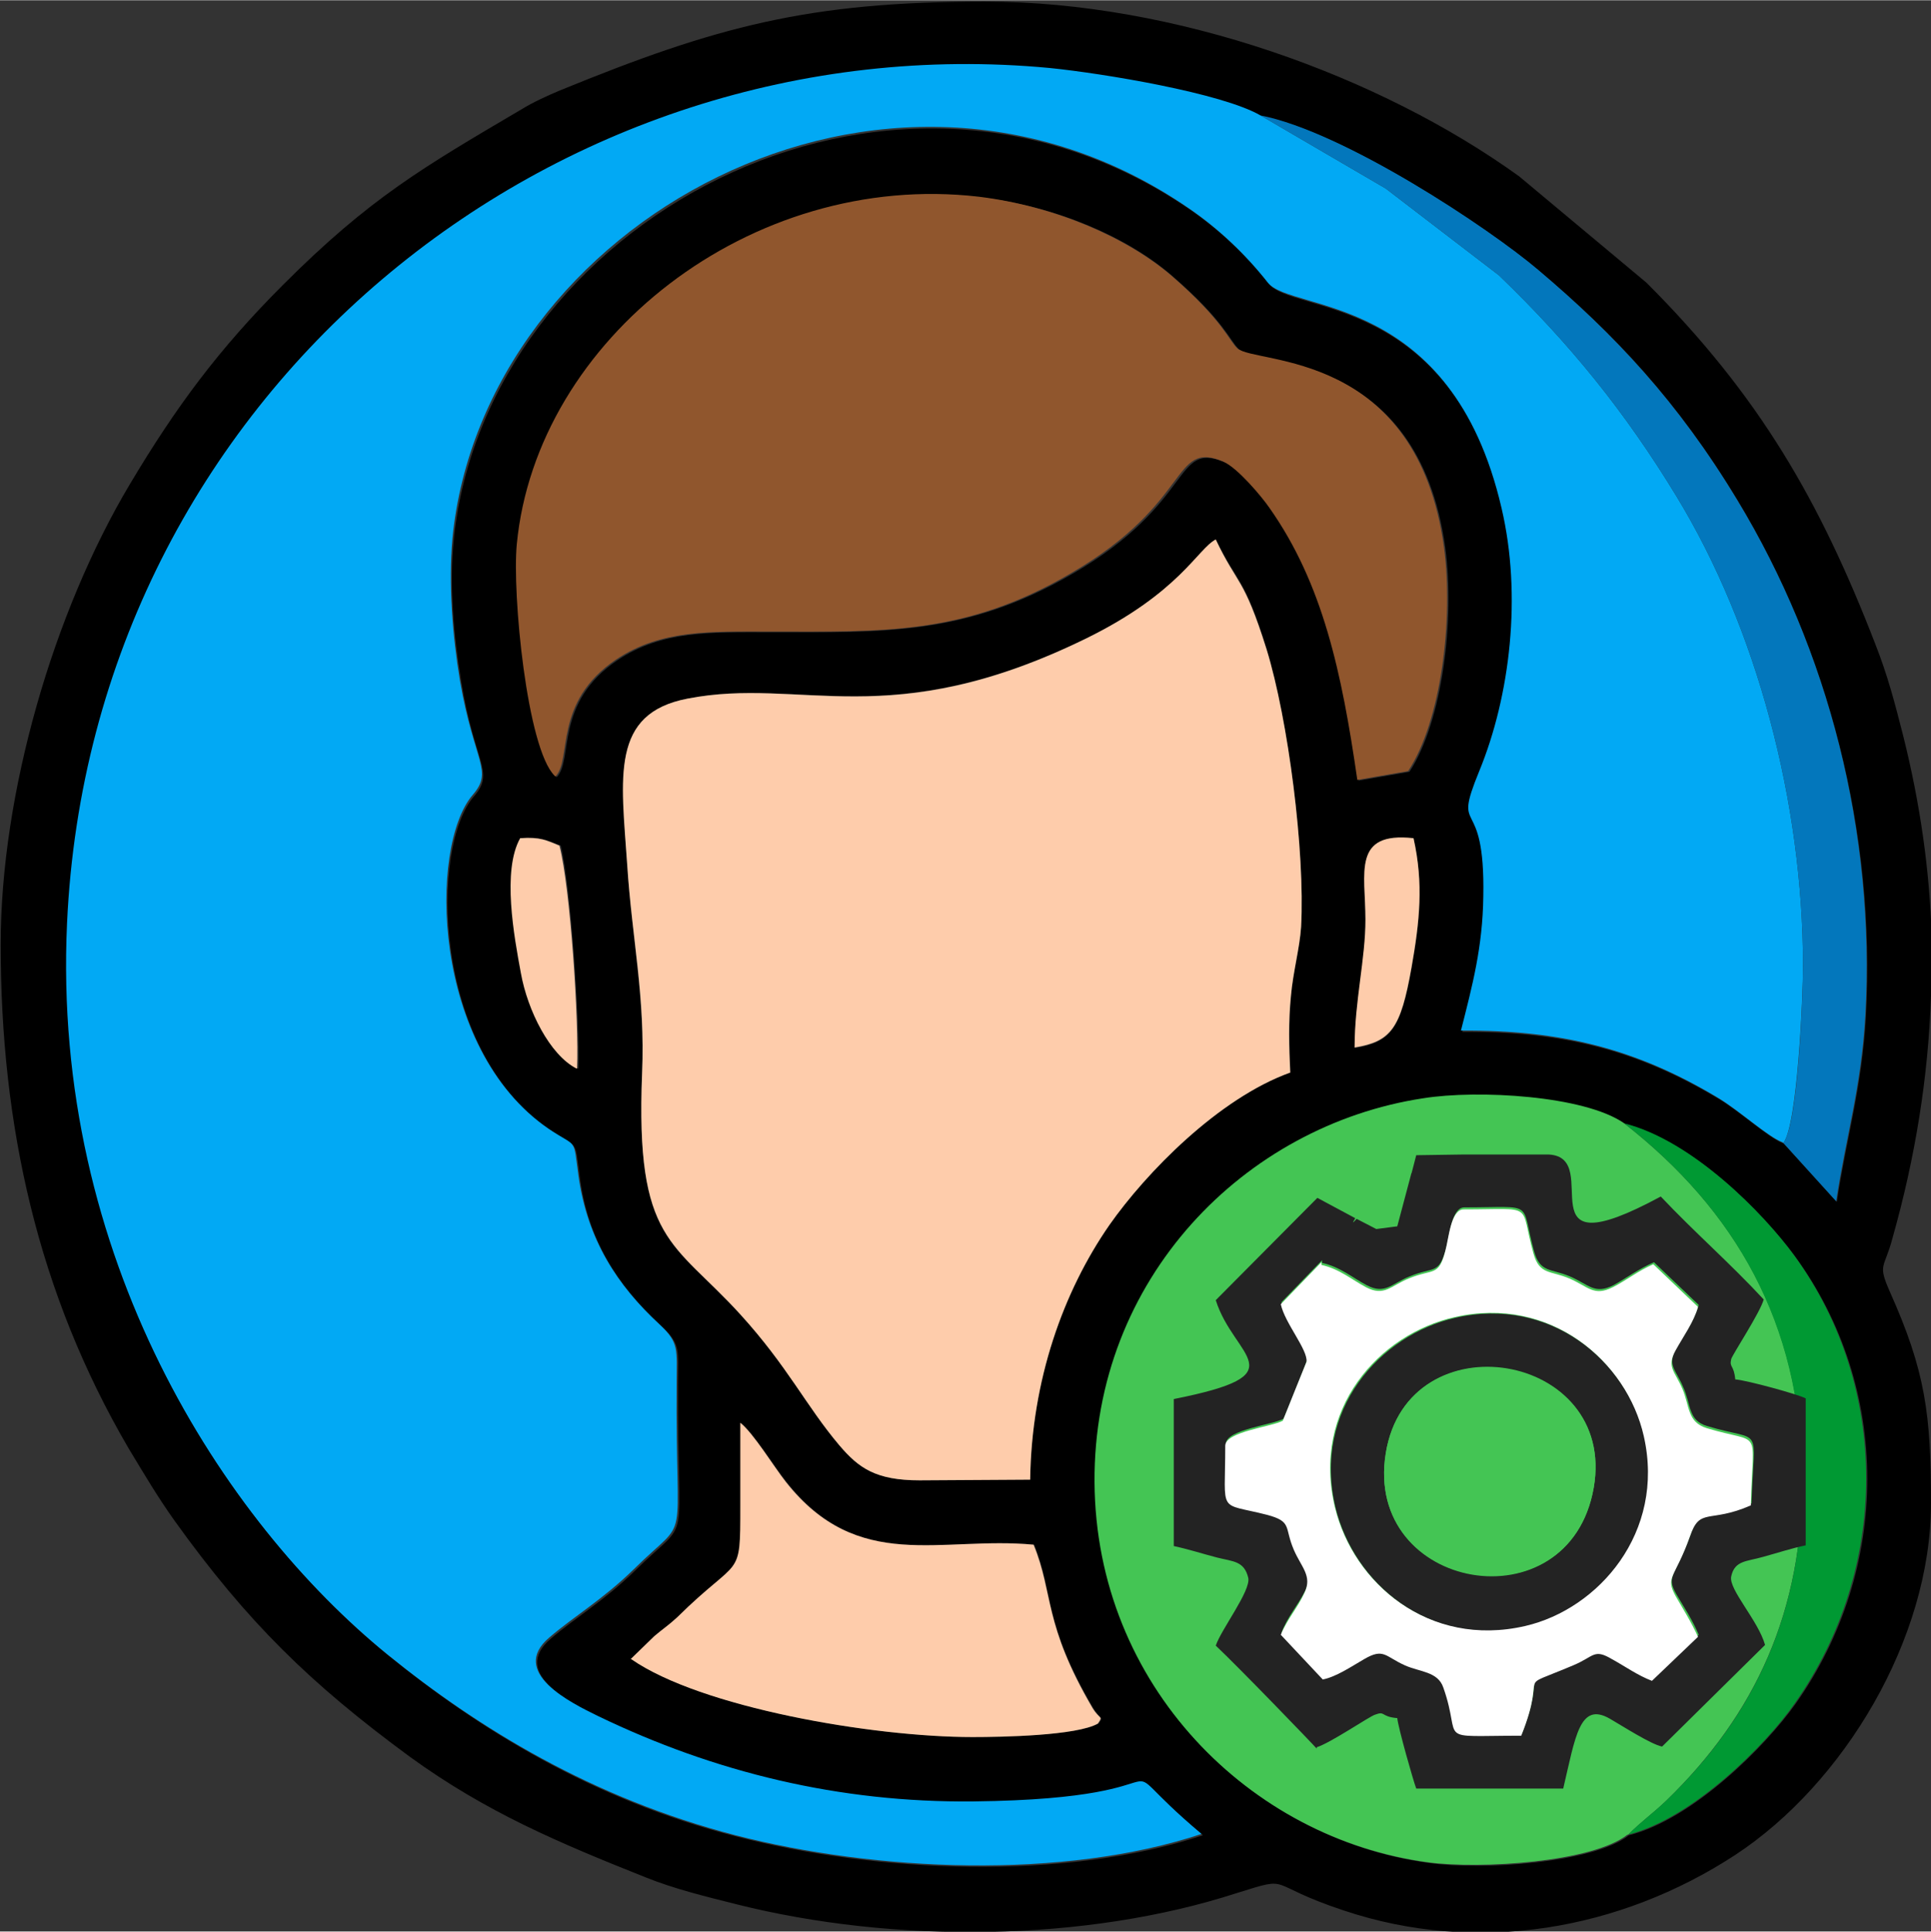 <?xml version="1.0" encoding="UTF-8"?>
<!DOCTYPE svg PUBLIC "-//W3C//DTD SVG 1.1//EN" "http://www.w3.org/Graphics/SVG/1.1/DTD/svg11.dtd">
<!-- Creator: CorelDRAW 2020 (64-Bit) -->
<svg xmlns="http://www.w3.org/2000/svg" xml:space="preserve" width="18.997mm" height="19.002mm" version="1.1" style="shape-rendering:geometricPrecision; text-rendering:geometricPrecision; image-rendering:optimizeQuality; fill-rule:evenodd; clip-rule:evenodd"
viewBox="0 0 28.51 28.51"
 xmlns:xlink="http://www.w3.org/1999/xlink"
 xmlns:xodm="http://www.corel.com/coreldraw/odm/2003">
 <rect x="0" y="0" width="28.51" height="28.51" fill="#333333" stroke="none"/>
 <defs>
  <style type="text/css">
   <![CDATA[
    .fil0 {fill:black}
    .fil6 {fill:#009933}
    .fil1 {fill:#02A9F4}
    .fil5 {fill:#0377BC}
    .fil7 {fill:#232323}
    .fil4 {fill:#44C554}
    .fil3 {fill:#90562D}
    .fil2 {fill:#FECCAB}
    .fil8 {fill:white}
   ]]>
  </style>
 </defs>
 <g id="Capa_x0020_1">
  <g id="_1875381954400">
   <path class="fil0" d="M9.67 24.15c0.13,-0.12 0.22,-0.16 0.34,-0.28 0.93,-0.92 0.93,-0.53 0.93,-1.64 -0,-0.41 -0,-0.82 0,-1.23 0.19,0.17 0.48,0.64 0.67,0.87 1.07,1.36 2.29,0.8 3.66,0.93 0.29,0.73 0.13,1.16 0.87,2.41 0.11,0.18 0.16,0.12 0.08,0.23 -0.32,0.18 -1.42,0.2 -1.85,0.2 -1.5,0 -4.02,-0.44 -5.04,-1.15l0.35 -0.34zm18.84 -10.36l0 0.91c-0.04,1.19 -0.23,2.38 -0.57,3.58 -0.12,0.45 -0.22,0.37 -0.04,0.78 0.53,1.18 0.61,1.82 0.61,3.13 0,2 -1.29,4.14 -2.89,5.19 -1.7,1.11 -3.81,1.48 -5.78,0.82 -1.18,-0.39 -0.74,-0.52 -1.57,-0.26 -2.24,0.73 -5.08,0.75 -7.39,0.17 -0.44,-0.11 -0.93,-0.23 -1.35,-0.4 -1.28,-0.51 -2.35,-0.96 -3.48,-1.78 -1.47,-1.08 -2.4,-1.99 -3.47,-3.48 -0.25,-0.35 -0.45,-0.69 -0.68,-1.07 -1.34,-2.29 -1.89,-4.76 -1.89,-7.44 0,-2.23 0.78,-4.91 1.91,-6.8 0.68,-1.14 1.31,-1.99 2.26,-2.94 1.28,-1.28 2.06,-1.73 3.52,-2.59 0.18,-0.11 0.38,-0.2 0.57,-0.28 2.3,-0.94 3.66,-1.31 6.27,-1.31 2.81,0 5.84,1.1 7.89,2.58l1.88 1.57c1.67,1.67 2.56,3.22 3.38,5.34 0.18,0.46 0.28,0.84 0.41,1.35 0.25,1 0.39,1.98 0.42,2.96zm-4.52 2.8c1,0.25 2.04,1.31 2.51,1.95 1.43,1.95 1.42,4.62 0.01,6.61 -0.44,0.62 -1.51,1.7 -2.46,1.94 -0.52,0.41 -2.17,0.52 -2.94,0.41 -2.64,-0.35 -4.91,-2.6 -4.93,-5.61 -0.02,-3.02 2.22,-5.27 4.85,-5.67 0.81,-0.12 2.39,-0.03 2.97,0.37zm-3.99 -1.13c0.01,-0.68 0.17,-1.3 0.16,-1.88 -0,-0.69 -0.2,-1.3 0.71,-1.2 0.15,0.67 0.09,1.23 -0.03,1.91 -0.16,0.9 -0.3,1.09 -0.84,1.18zm-11.47 0.31c-0.39,-0.21 -0.72,-0.86 -0.82,-1.41 -0.1,-0.54 -0.28,-1.51 -0.01,-1.99 0.29,-0.02 0.38,0.03 0.58,0.11 0.15,0.62 0.28,2.59 0.26,3.29zm5.05 6.08c-0.65,0 -0.91,-0.18 -1.19,-0.52 -0.49,-0.58 -0.76,-1.17 -1.46,-1.93 -0.99,-1.08 -1.55,-1.05 -1.45,-3.56 0.04,-1.13 -0.15,-1.99 -0.22,-3.08 -0.08,-1.3 -0.25,-2.23 0.89,-2.45 1.69,-0.33 2.97,0.53 5.89,-0.89 1.38,-0.67 1.64,-1.31 1.91,-1.46 0.33,0.67 0.42,0.54 0.75,1.62 0.32,1.04 0.57,2.99 0.51,4.1 -0.02,0.31 -0.12,0.67 -0.15,1.02 -0.03,0.39 -0.02,0.74 -0.01,1.13 -1.05,0.38 -2.12,1.47 -2.67,2.25 -0.68,0.98 -1.15,2.28 -1.17,3.76l-1.64 0.01zm-5.37 -10.39c-0.41,-0.4 -0.63,-2.69 -0.56,-3.42 0.29,-3.02 3.44,-5.53 6.82,-5.13 1.14,0.13 2.2,0.6 2.85,1.17 0.76,0.66 0.84,0.95 0.97,1.07 0.27,0.25 2.65,0.01 3.05,2.94 0.14,1.05 -0.04,2.55 -0.53,3.3l-0.75 0.13c-0.22,-1.59 -0.51,-2.9 -1.3,-4.02 -0.11,-0.16 -0.47,-0.59 -0.68,-0.68 -0.76,-0.32 -0.43,0.6 -2.25,1.65 -1.57,0.91 -2.78,0.86 -4.45,0.86 -0.88,-0 -1.6,-0.03 -2.26,0.41 -0.94,0.63 -0.65,1.47 -0.9,1.73zm10.41 -9.75c1.24,0.24 3.37,1.66 4.1,2.28 1.12,0.94 2.05,1.93 2.94,3.4 1.33,2.21 2.04,4.89 1.89,7.61 -0.06,1.06 -0.29,1.8 -0.43,2.74l-0.78 -0.86c-0.22,-0.08 -0.64,-0.47 -0.96,-0.66 -1.2,-0.72 -2.3,-1 -3.79,-0.99 0.18,-0.67 0.32,-1.23 0.33,-1.98 0.03,-1.57 -0.47,-0.85 -0.06,-1.85 0.46,-1.13 0.63,-2.61 0.33,-3.88 -0.75,-3.2 -3.11,-2.89 -3.45,-3.33 -0.32,-0.41 -0.72,-0.79 -1.17,-1.1 -4.5,-3.08 -10.4,0.23 -10.87,4.87 -0.07,0.67 -0,1.44 0.11,2.1 0.2,1.22 0.5,1.33 0.19,1.69 -0.65,0.74 -0.63,3.74 1.12,4.93 0.43,0.29 0.36,0.11 0.44,0.69 0.12,0.94 0.56,1.61 1.2,2.2 0.3,0.27 0.25,0.37 0.25,0.86 -0.01,2.56 0.22,1.91 -0.63,2.75 -0.46,0.45 -0.89,0.7 -1.25,1.01 -0.6,0.51 0.31,0.96 0.72,1.16 1.72,0.82 3.55,1.28 5.54,1.26 3.57,-0.03 1.74,-0.88 3.37,0.48 -2.05,0.68 -4.82,0.55 -6.88,0.02 -2.12,-0.54 -3.81,-1.59 -5.14,-2.67 -2.42,-1.97 -4.97,-5.86 -4.73,-10.8 0.37,-7.81 7.2,-13.31 14.51,-12.62 0.79,0.07 2.54,0.37 3.11,0.7z"/>
   <path class="fil1" d="M26.33 16.87c0.21,-0.27 0.29,-2.17 0.29,-2.62 0,-2.4 -0.68,-4.98 -1.87,-6.93 -0.76,-1.25 -1.58,-2.26 -2.62,-3.26l-1.67 -1.28 -1.85 -1.08c-0.57,-0.33 -2.32,-0.62 -3.11,-0.7 -7.31,-0.69 -14.15,4.81 -14.51,12.62 -0.23,4.94 2.31,8.83 4.73,10.8 1.33,1.08 3.02,2.12 5.14,2.67 2.06,0.53 4.83,0.66 6.88,-0.02 -1.63,-1.37 0.2,-0.52 -3.37,-0.48 -1.98,0.02 -3.82,-0.43 -5.54,-1.26 -0.41,-0.2 -1.32,-0.65 -0.72,-1.16 0.36,-0.31 0.79,-0.56 1.25,-1.01 0.85,-0.84 0.61,-0.19 0.63,-2.75 0,-0.49 0.04,-0.59 -0.25,-0.86 -0.63,-0.58 -1.07,-1.26 -1.2,-2.2 -0.08,-0.58 -0.01,-0.4 -0.44,-0.69 -1.74,-1.19 -1.77,-4.18 -1.12,-4.93 0.31,-0.36 0.02,-0.47 -0.19,-1.69 -0.11,-0.66 -0.17,-1.43 -0.11,-2.1 0.46,-4.64 6.37,-7.96 10.87,-4.87 0.44,0.3 0.84,0.68 1.17,1.1 0.35,0.44 2.71,0.13 3.45,3.33 0.3,1.28 0.13,2.76 -0.33,3.88 -0.41,1 0.09,0.28 0.06,1.85 -0.01,0.75 -0.16,1.31 -0.33,1.98 1.48,-0.01 2.59,0.27 3.79,0.99 0.32,0.19 0.74,0.58 0.96,0.66z"/>
   <path class="fil2" d="M13.57 21.85l1.64 -0.01c0.02,-1.47 0.49,-2.78 1.17,-3.76 0.54,-0.77 1.61,-1.87 2.67,-2.25 -0.02,-0.39 -0.03,-0.74 0.01,-1.13 0.03,-0.35 0.13,-0.71 0.15,-1.02 0.06,-1.11 -0.19,-3.06 -0.51,-4.1 -0.34,-1.08 -0.43,-0.94 -0.75,-1.62 -0.27,0.14 -0.53,0.78 -1.91,1.46 -2.92,1.43 -4.2,0.56 -5.89,0.89 -1.14,0.22 -0.98,1.15 -0.89,2.45 0.07,1.09 0.27,1.95 0.22,3.08 -0.1,2.5 0.46,2.47 1.45,3.56 0.7,0.77 0.97,1.35 1.46,1.93 0.29,0.34 0.54,0.52 1.19,0.52z"/>
   <path class="fil3" d="M8.2 11.46c0.25,-0.25 -0.04,-1.1 0.9,-1.73 0.66,-0.44 1.38,-0.41 2.26,-0.41 1.67,0 2.88,0.06 4.45,-0.86 1.81,-1.05 1.48,-1.97 2.25,-1.65 0.21,0.09 0.57,0.52 0.68,0.68 0.79,1.12 1.07,2.43 1.3,4.02l0.75 -0.13c0.49,-0.74 0.67,-2.25 0.53,-3.3 -0.4,-2.93 -2.78,-2.7 -3.05,-2.94 -0.13,-0.12 -0.21,-0.41 -0.97,-1.07 -0.65,-0.56 -1.71,-1.03 -2.85,-1.17 -3.37,-0.39 -6.53,2.11 -6.82,5.13 -0.07,0.73 0.15,3.02 0.56,3.42z"/>
   <path class="fil4" d="M24.04 27.08c0.21,-0.21 0.35,-0.3 0.56,-0.5 1.31,-1.27 2.03,-2.8 2.01,-4.81 -0.02,-2.24 -0.99,-3.91 -2.63,-5.19 -0.58,-0.41 -2.16,-0.5 -2.97,-0.37 -2.63,0.4 -4.87,2.66 -4.85,5.67 0.02,3 2.3,5.26 4.93,5.61 0.77,0.1 2.42,-0 2.94,-0.41z"/>
   <path class="fil2" d="M9.32 24.49c1.02,0.71 3.55,1.15 5.04,1.15 0.43,0 1.54,-0.02 1.85,-0.2 0.08,-0.12 0.03,-0.05 -0.08,-0.23 -0.73,-1.25 -0.57,-1.68 -0.87,-2.41 -1.37,-0.13 -2.59,0.43 -3.66,-0.93 -0.18,-0.23 -0.47,-0.71 -0.67,-0.87 -0,0.41 -0,0.82 -0,1.23 0,1.11 0,0.72 -0.93,1.64 -0.13,0.12 -0.21,0.17 -0.34,0.28l-0.35 0.34z"/>
   <path class="fil5" d="M26.33 16.87l0.78 0.86c0.14,-0.94 0.37,-1.68 0.43,-2.74 0.15,-2.72 -0.55,-5.4 -1.89,-7.61 -0.88,-1.46 -1.82,-2.45 -2.94,-3.4 -0.73,-0.62 -2.87,-2.04 -4.1,-2.28l1.85 1.08 1.67 1.28c1.04,1 1.86,2.01 2.62,3.26 1.19,1.95 1.87,4.53 1.87,6.93 0,0.45 -0.07,2.34 -0.29,2.62z"/>
   <path class="fil6" d="M24.04 27.08c0.95,-0.24 2.03,-1.32 2.46,-1.94 1.4,-1.99 1.41,-4.66 -0.01,-6.61 -0.46,-0.63 -1.51,-1.7 -2.51,-1.95 1.64,1.28 2.6,2.95 2.63,5.19 0.02,2 -0.69,3.54 -2.01,4.81 -0.21,0.2 -0.35,0.29 -0.56,0.5z"/>
   <path class="fil2" d="M8.52 15.77c0.03,-0.71 -0.1,-2.67 -0.26,-3.29 -0.2,-0.08 -0.28,-0.13 -0.58,-0.11 -0.27,0.48 -0.09,1.45 0.01,1.99 0.1,0.56 0.43,1.21 0.82,1.41z"/>
   <path class="fil2" d="M20 15.46c0.54,-0.09 0.68,-0.28 0.84,-1.18 0.12,-0.68 0.18,-1.24 0.03,-1.91 -0.91,-0.1 -0.71,0.51 -0.71,1.2 0,0.58 -0.16,1.21 -0.16,1.88z"/>
   <path class="fil7" d="M19.44 25.79c0.2,-0.06 0.77,-0.45 0.86,-0.48 0.16,-0.06 0.08,0.03 0.33,0.05 0.01,0.13 0.24,0.94 0.28,1.04l2.17 0c0.18,-0.76 0.24,-1.29 0.69,-1.03 0.19,0.11 0.61,0.38 0.77,0.41l1.52 -1.5c-0.1,-0.36 -0.54,-0.82 -0.5,-1.01 0.05,-0.24 0.23,-0.22 0.47,-0.29 0.22,-0.06 0.43,-0.13 0.63,-0.17l0 -2.17c-0.11,-0.06 -0.88,-0.27 -1.04,-0.28 -0.02,-0.22 -0.09,-0.17 -0.06,-0.3 0.02,-0.07 0.43,-0.69 0.48,-0.88 -0.49,-0.53 -1.02,-0.99 -1.52,-1.52 -2.09,1.13 -0.82,-0.57 -1.65,-0.62l-0.25 0c-0.07,0 -0.16,0 -0.25,0l0 -0 -0.78 0 0 0 -0.68 0.01 -0.07 0.27c-0,-0 -0,-0.01 -0,-0.01l-0.21 0.79 -0.31 0.04 -0.29 -0.15c-0.1,0.11 -0.03,0.01 -0.02,-0.01l-0.56 -0.3 -1.5 1.51c0.27,0.86 1.24,1.09 -0.62,1.46l0 2.17c0.23,0.05 0.41,0.11 0.64,0.17 0.24,0.06 0.4,0.05 0.46,0.3 0.04,0.19 -0.4,0.76 -0.48,1 0.33,0.31 1.43,1.45 1.49,1.52zm0.08 -7.15c0.27,0.06 0.45,0.22 0.66,0.33 0.27,0.14 0.36,-0.02 0.63,-0.13 0.36,-0.15 0.43,-0.02 0.54,-0.41 0.05,-0.18 0.08,-0.61 0.27,-0.61 1.07,0 0.82,-0.11 1.03,0.65 0.09,0.32 0.25,0.25 0.53,0.37 0.28,0.12 0.36,0.27 0.64,0.13 0.2,-0.11 0.37,-0.24 0.6,-0.34l0.66 0.63c-0.06,0.22 -0.22,0.45 -0.33,0.64 -0.14,0.25 -0.01,0.31 0.1,0.57 0.12,0.26 0.07,0.5 0.36,0.58 0.83,0.25 0.69,-0.06 0.65,1.14 -0.62,0.27 -0.75,0.02 -0.9,0.46 -0.22,0.62 -0.37,0.6 -0.21,0.88 0.11,0.19 0.24,0.38 0.33,0.6l-0.68 0.65c-0.21,-0.08 -0.39,-0.21 -0.59,-0.32 -0.27,-0.15 -0.26,-0.04 -0.57,0.09 -0.92,0.39 -0.37,0.02 -0.77,1.04 -1.31,0.01 -0.86,0.12 -1.15,-0.71 -0.08,-0.24 -0.35,-0.23 -0.57,-0.33 -0.3,-0.13 -0.31,-0.25 -0.6,-0.09 -0.19,0.11 -0.4,0.26 -0.61,0.3l-0.62 -0.66c0.09,-0.24 0.24,-0.4 0.35,-0.62 0.12,-0.25 -0.05,-0.38 -0.16,-0.64 -0.14,-0.33 -0.02,-0.41 -0.39,-0.51 -0.73,-0.19 -0.62,0.01 -0.62,-1.02 0,-0.21 0.7,-0.28 0.85,-0.37 0.04,-0.08 0.35,-0.86 0.35,-0.87 0.02,-0.18 -0.32,-0.57 -0.38,-0.85l0.6 -0.62z"/>
   <path class="fil8" d="M21.48 19.44c1.4,-0.32 2.53,0.64 2.78,1.75 0.32,1.42 -0.66,2.55 -1.75,2.8 -1.43,0.33 -2.53,-0.63 -2.8,-1.74 -0.35,-1.45 0.65,-2.56 1.77,-2.81zm-1.97 -0.81l-0.6 0.62c0.06,0.28 0.4,0.67 0.38,0.85 -0,0 -0.32,0.79 -0.35,0.87 -0.16,0.09 -0.85,0.16 -0.85,0.37 0,1.03 -0.12,0.83 0.62,1.02 0.37,0.1 0.25,0.18 0.39,0.51 0.11,0.26 0.28,0.39 0.16,0.64 -0.1,0.22 -0.25,0.38 -0.35,0.62l0.62 0.66c0.2,-0.04 0.42,-0.19 0.61,-0.3 0.29,-0.17 0.31,-0.04 0.6,0.09 0.22,0.1 0.49,0.09 0.57,0.33 0.29,0.82 -0.16,0.71 1.15,0.71 0.41,-1.02 -0.15,-0.65 0.77,-1.04 0.31,-0.13 0.3,-0.25 0.57,-0.09 0.2,0.11 0.38,0.24 0.59,0.32l0.68 -0.65c-0.1,-0.22 -0.22,-0.41 -0.33,-0.6 -0.16,-0.29 -0.01,-0.26 0.21,-0.88 0.15,-0.44 0.28,-0.19 0.9,-0.46 0.03,-1.19 0.18,-0.89 -0.65,-1.14 -0.29,-0.09 -0.25,-0.32 -0.36,-0.58 -0.11,-0.26 -0.24,-0.32 -0.1,-0.57 0.11,-0.2 0.27,-0.42 0.33,-0.64l-0.66 -0.63c-0.23,0.1 -0.4,0.24 -0.6,0.34 -0.28,0.14 -0.36,-0.01 -0.64,-0.13 -0.28,-0.12 -0.44,-0.05 -0.53,-0.37 -0.21,-0.76 0.04,-0.65 -1.03,-0.65 -0.19,0 -0.22,0.43 -0.27,0.61 -0.1,0.39 -0.18,0.26 -0.54,0.41 -0.27,0.11 -0.36,0.27 -0.63,0.13 -0.21,-0.11 -0.39,-0.27 -0.66,-0.33z"/>
   <path class="fil7" d="M23.53 21.96c-0.36,2.06 -3.4,1.53 -3.07,-0.51 0.33,-2.01 3.42,-1.5 3.07,0.51zm-2.04 -2.51c-1.11,0.25 -2.12,1.36 -1.77,2.81 0.27,1.1 1.37,2.07 2.8,1.74 1.08,-0.25 2.07,-1.38 1.75,-2.8 -0.25,-1.11 -1.38,-2.07 -2.78,-1.75z"/>
   <path class="fil4" d="M23.53 21.96c0.35,-2 -2.75,-2.51 -3.07,-0.51 -0.33,2.03 2.71,2.56 3.07,0.51z"/>
  </g>
 </g>
</svg>
